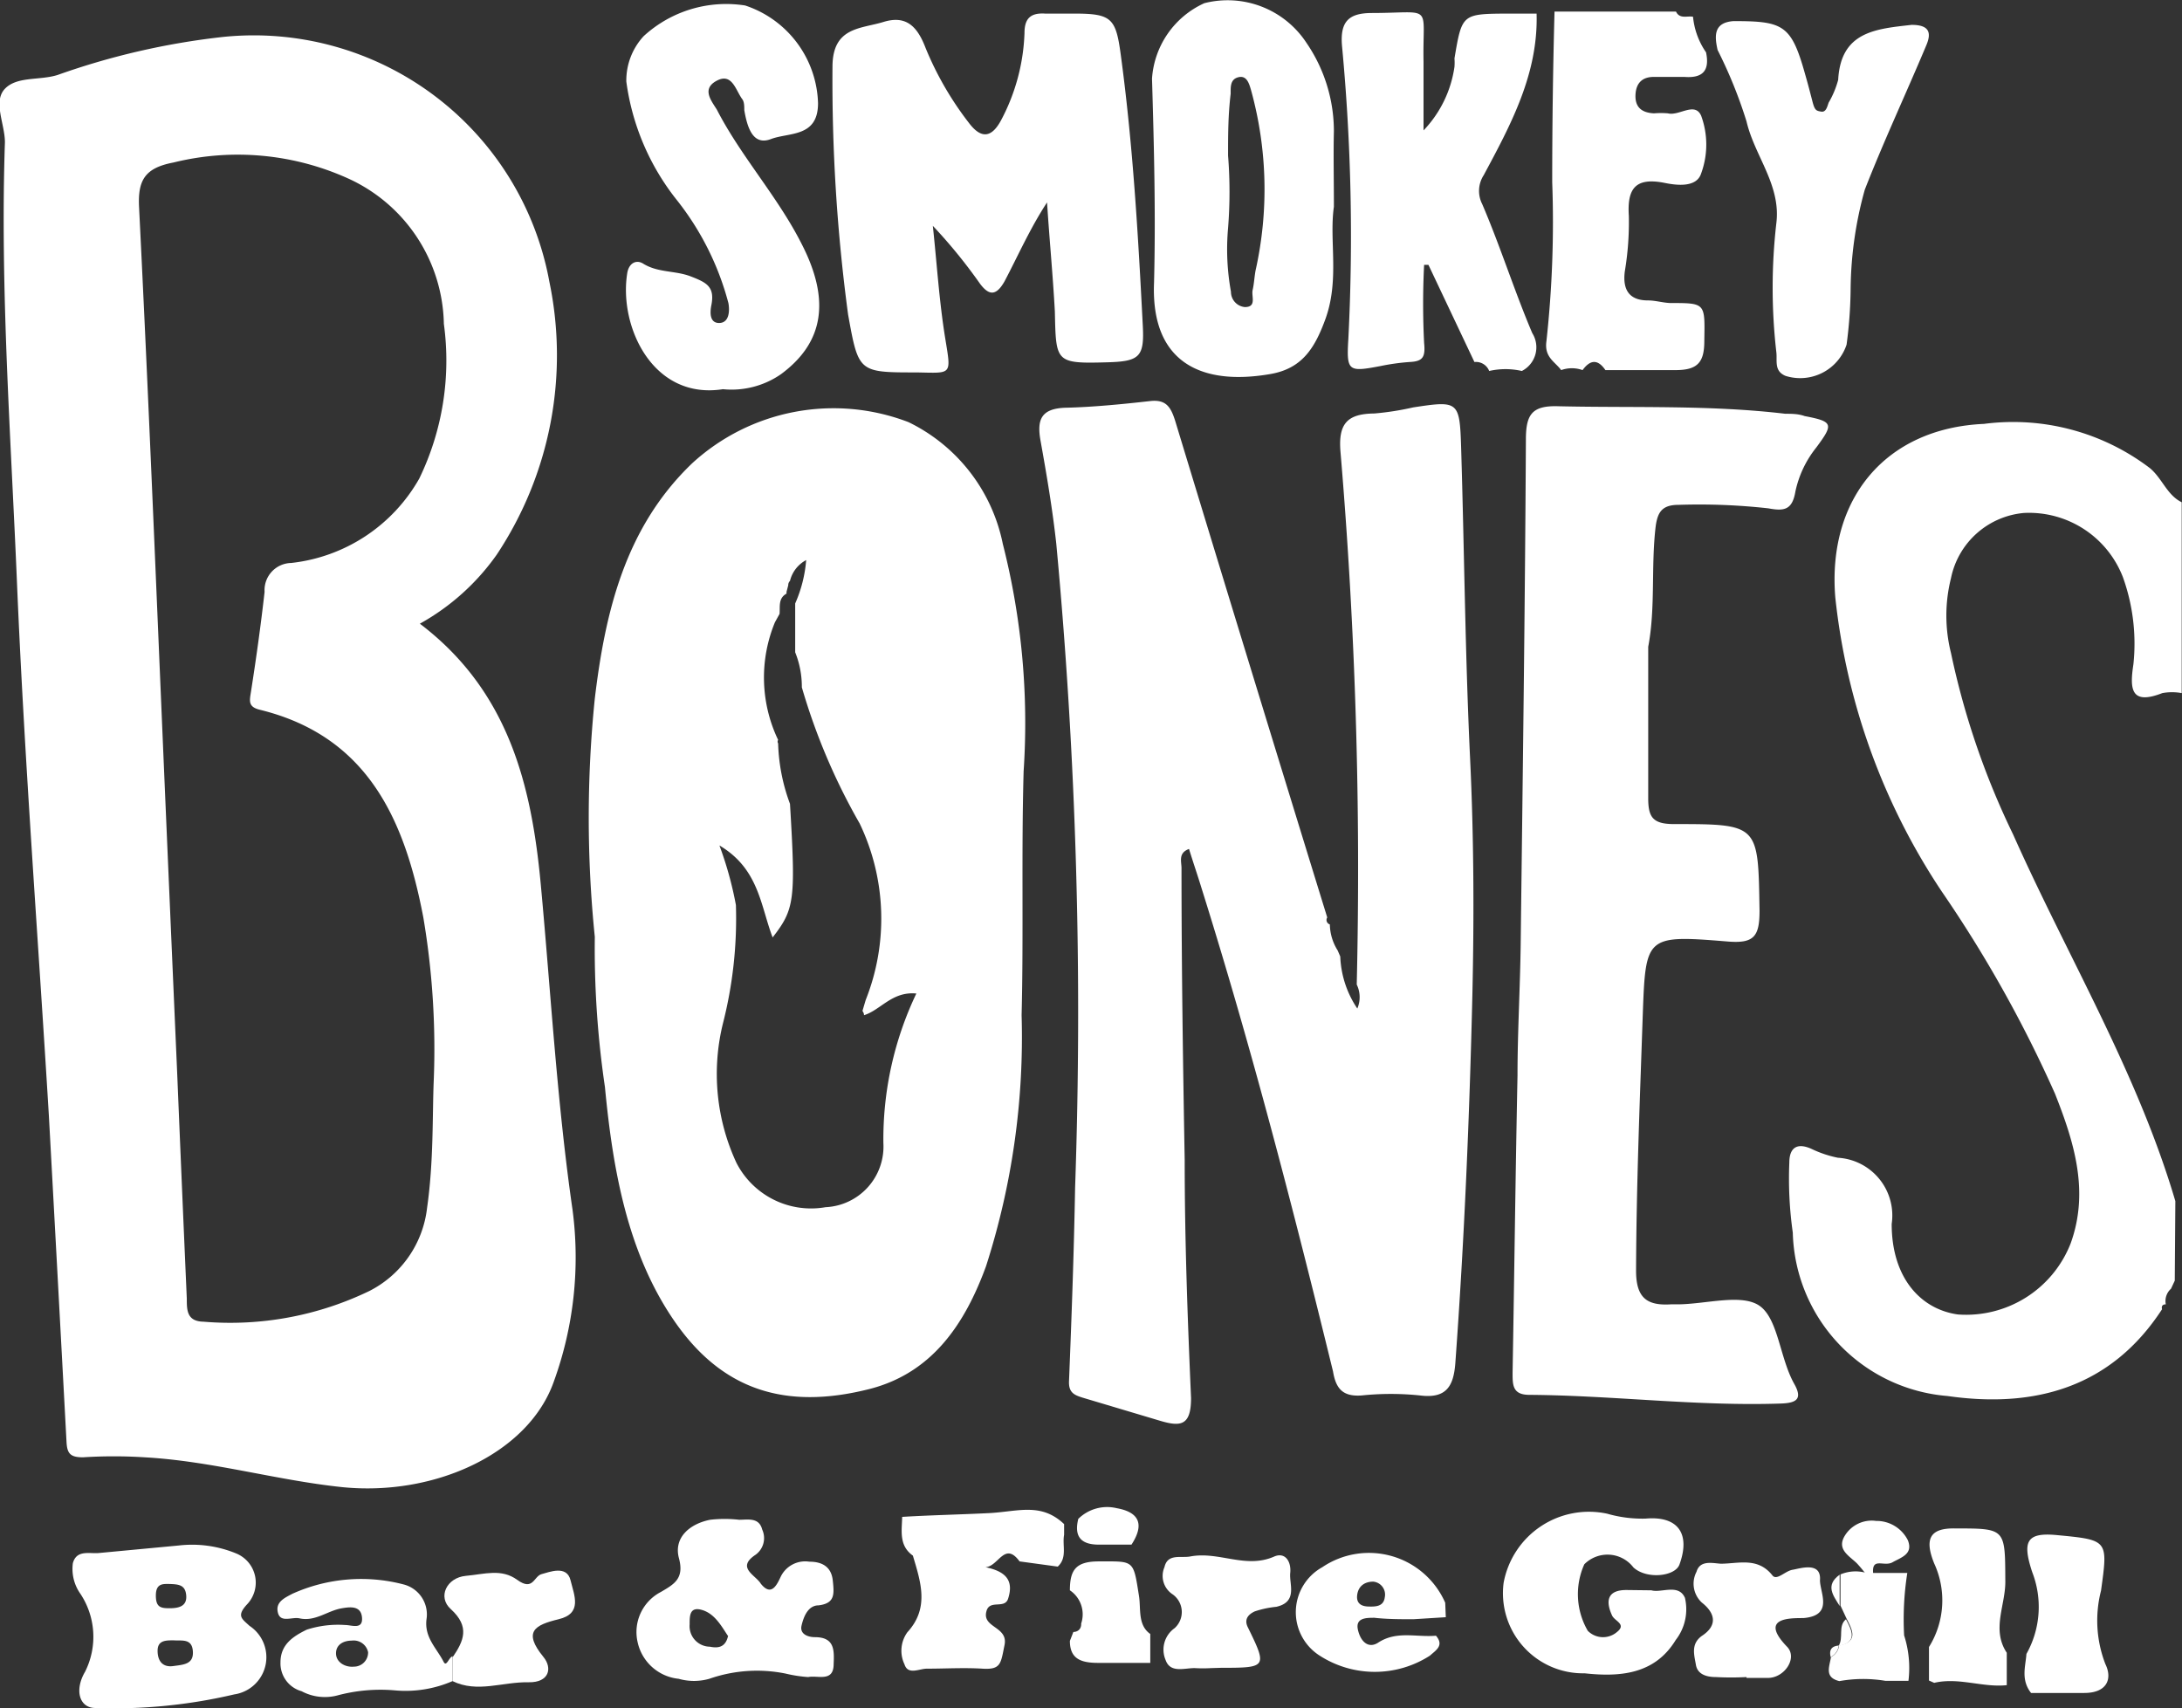 <svg xmlns="http://www.w3.org/2000/svg" viewBox="0 0 75.46 59.07"><rect x="0" y="0" width="75.46" height="59.07" fill="#333333" stroke="none"/><defs><style>.cls-1{fill:#fff;}</style></defs><title>smokeybones</title><g id="Layer_2" data-name="Layer 2"><g id="Layer_1-2" data-name="Layer 1"><path class="cls-1" d="M75.21,44.29l-.13.28a.57.57,0,0,0-.18.54l0,0c-.11,0-.16.06-.13.17-1.77,2.72-4.42,3.43-7.42,3A5.82,5.82,0,0,1,62,42.63a13.3,13.3,0,0,1-.12-2.42c0-.49.24-.71.76-.48a3.86,3.86,0,0,0,.92.31,2,2,0,0,1,1.86,2.29c0,1.86,1,2.95,2.29,3.13A3.88,3.88,0,0,0,71.61,43c.65-1.8.12-3.5-.54-5.17a43.83,43.83,0,0,0-3.92-7,22.65,22.65,0,0,1-3.68-10.17c-.28-3.41,1.74-5.85,5.14-6a7.81,7.81,0,0,1,5.74,1.53c.43.36.59.93,1.1,1.18v6.6a1.86,1.86,0,0,0-.67,0c-1.1.43-1.13-.15-1-1a6.8,6.8,0,0,0-.36-3A3.48,3.48,0,0,0,70,17.74,2.83,2.83,0,0,0,67.47,20a5.31,5.31,0,0,0,0,2.58,27.24,27.24,0,0,0,2.15,6.28c1.88,4.22,4.29,8.21,5.61,12.68Z"/><path class="cls-1" d="M14.52,21.57c3.07,2.33,3.86,5.58,4.18,9,.35,3.76.56,7.53,1.1,11.27a12.58,12.58,0,0,1-.64,5.92c-.87,2.51-4.14,4-7.34,3.67C9.54,51.19,7.33,50.53,5,50.4a16.78,16.78,0,0,0-2.13,0c-.44,0-.55-.13-.57-.54Q2,44.24,1.69,38.58C1.32,32.46.85,26.35.59,20.22.38,15.13,0,10,.17,4.92c0-.63-.42-1.41,0-1.85S1.38,2.79,2,2.59A25.4,25.4,0,0,1,7.69,1.28,10.39,10.39,0,0,1,19,9.75a12.46,12.46,0,0,1-1.82,9.43A8,8,0,0,1,14.52,21.57ZM15,37.37a27.27,27.27,0,0,0-.36-5.64C14,28.37,12.73,25.47,9,24.55c-.43-.1-.37-.31-.32-.63.18-1.15.34-2.3.47-3.45a.94.94,0,0,1,.92-1,5.82,5.82,0,0,0,4.43-2.92,9.36,9.36,0,0,0,.85-5.35,5.64,5.64,0,0,0-3.25-5A9.26,9.26,0,0,0,6,5.62c-1,.19-1.24.62-1.19,1.56.25,5,.46,9.93.67,14.9s.43,10.06.65,15.09q.16,3.87.33,7.74c0,.4,0,.79.58.8a11.06,11.06,0,0,0,5.73-1.06,3.69,3.69,0,0,0,2-2.88C15,40.17,14.95,38.56,15,37.37Z"/><path class="cls-1" d="M20.57,32.4a40.6,40.6,0,0,1,0-8.24c.36-3,1.05-5.92,3.37-8.14a7.23,7.23,0,0,1,7.48-1.42,6,6,0,0,1,3.26,4.21,25.1,25.1,0,0,1,.72,7.86c-.08,2.81,0,5.63-.07,8.44a25.87,25.87,0,0,1-1.23,8.68c-.73,2-1.86,3.68-4,4.24-3,.77-5.17,0-6.79-2.36s-2.12-5.25-2.39-8.08A32.83,32.83,0,0,1,20.57,32.4Zm6.63-11.93,0,.06c-.29.16-.22.44-.24.7l-.16.29a5,5,0,0,0,.11,4.07.11.11,0,0,0,0,.12,6.49,6.49,0,0,0,.41,2.09c.2,3.34.16,3.64-.6,4.62-.42-1.09-.47-2.37-1.84-3.18a12.35,12.35,0,0,1,.57,2.06A14.68,14.68,0,0,1,25,35.4a7.3,7.3,0,0,0,.47,4.82,2.9,2.9,0,0,0,3.08,1.53,2.1,2.1,0,0,0,2-2.22,11.7,11.7,0,0,1,1.14-5.17c-.84-.08-1.23.57-1.81.75,0-.1-.06-.13-.05-.16s.07-.24.11-.37a7.62,7.62,0,0,0-.21-6.1,21.55,21.55,0,0,1-2-4.71,3.18,3.18,0,0,0-.23-1.21V20.87a4.59,4.59,0,0,0,.38-1.5,1.11,1.11,0,0,0-.56.72.2.2,0,0,0-.06.15Z"/><path class="cls-1" d="M46.92,34.05a171,171,0,0,0-.56-18.4c-.09-1,.23-1.34,1.17-1.35a9.7,9.7,0,0,0,1.34-.21c1.57-.24,1.61-.22,1.66,1.39.11,3.58.14,7.17.31,10.75.13,2.72.14,5.43.08,8.14-.1,4.26-.28,8.52-.59,12.77-.06.8-.31,1.24-1.23,1.12a9.73,9.73,0,0,0-2,0c-.65.05-.9-.22-1-.83-1.37-5.6-2.81-11.18-4.54-16.69-.14-.46-.3-.92-.44-1.38-.38.14-.26.43-.26.67,0,3.36.05,6.73.11,10.09,0,2.74.1,5.49.22,8.23,0,.95-.35,1-1.06.79l-2.68-.8c-.29-.09-.5-.17-.48-.58.09-2.23.17-4.45.21-6.68a174.29,174.29,0,0,0-.65-22.27c-.13-1.19-.33-2.37-.54-3.54-.14-.75,0-1.15.89-1.17s1.93-.12,2.9-.23c.55-.06.71.21.86.68q2.61,8.59,5.26,17.18a.16.16,0,0,0,.09.24,1.74,1.74,0,0,0,.27.9l.09.21a3.45,3.45,0,0,0,.59,1.8A1,1,0,0,0,46.92,34.05Z"/><path class="cls-1" d="M57,22.37c0,1.74,0,3.48,0,5.23,0,.65.15.89.85.9,3,0,2.95,0,3,3,0,.9-.2,1.14-1.12,1.06-2.83-.23-2.82-.19-2.92,2.58-.1,2.94-.22,5.87-.23,8.81,0,.94.38,1.21,1.2,1.16H58c1,0,2.28-.4,2.89.08s.67,1.8,1.16,2.67c.3.53.07.66-.45.68-2.91.1-5.8-.28-8.71-.3-.59,0-.58-.35-.58-.77.06-3.42.1-6.85.17-10.27,0-1.52.09-3,.11-4.55.07-5.82.15-11.63.18-17.45,0-.88.22-1.18,1.13-1.15,2.61.06,5.23-.05,7.84.26.22,0,.45,0,.67.08,1,.19,1,.28.4,1.09A3.64,3.64,0,0,0,62.09,17c-.11.65-.4.68-.94.58a21.7,21.7,0,0,0-3.1-.12c-.56,0-.72.24-.79.73C57.09,19.59,57.26,21,57,22.37Z"/><path class="cls-1" d="M36.21,7c-.59.9-1,1.84-1.47,2.73-.3.53-.55.48-.85.08a18.1,18.1,0,0,0-1.63-2c.14,1.3.22,2.61.43,3.9s.24,1.19-1,1.17c-2,0-2,0-2.36-2a60.69,60.69,0,0,1-.54-8.59C28.8.93,29.77,1,30.55.76s1.17.14,1.46.9A11.09,11.09,0,0,0,33.5,4.24c.47.63.83.47,1.13-.1a6.91,6.91,0,0,0,.8-3c0-.51.22-.7.71-.67.32,0,.65,0,1,0,1.3,0,1.45.15,1.62,1.43.42,3.1.6,6.22.76,9.34.06,1.1-.1,1.26-1.23,1.29-1.8.05-1.77,0-1.81-1.76C36.41,9.5,36.29,8.25,36.21,7Z"/><path class="cls-1" d="M46.13,7.15c-.17,1.18.21,2.55-.31,3.93-.37,1-.82,1.68-1.91,1.86-2.41.41-4.11-.44-4-3.16.06-2.35,0-4.71-.07-7.06A3.09,3.09,0,0,1,41.65.11a3.26,3.26,0,0,1,3.53,1.37,5.41,5.41,0,0,1,.95,3.06C46.11,5.35,46.13,6.16,46.13,7.15ZM42.47,5.38h0a15.78,15.78,0,0,1,0,2.51,8.24,8.24,0,0,0,.1,2.2.53.53,0,0,0,.48.53c.42,0,.22-.37.27-.59s.06-.45.1-.67a12.87,12.87,0,0,0-.16-6.26c-.06-.2-.14-.5-.43-.43s-.27.34-.27.57C42.47,4,42.47,4.67,42.47,5.38Z"/><path class="cls-1" d="M52.63,12.83a2.54,2.54,0,0,0-1.13,0,.49.49,0,0,0-.51-.31L49.4,9.16h-.15a26.82,26.82,0,0,0,0,2.7c.05.5-.05.64-.51.66a7.64,7.64,0,0,0-1,.14c-1.11.21-1.18.19-1.11-.94a70,70,0,0,0-.22-10.14c-.07-.84.24-1.12,1-1.13,2.2,0,1.78-.36,1.82,1.69,0,.74,0,1.48,0,2.37a4,4,0,0,0,1.07-2.2,1.92,1.92,0,0,0,0-.29C50.56.48,50.56.48,52.14.47l1,0c.06,2.08-.89,3.84-1.83,5.59a1,1,0,0,0-.05,1c.63,1.47,1.11,3,1.73,4.46A.92.92,0,0,1,52.63,12.83Z"/><path class="cls-1" d="M25,13.46c-2.42.38-3.6-2.16-3.31-4,.05-.35.3-.49.54-.35.52.33,1.12.24,1.66.45s.84.35.71,1c-.05.25-.06.62.28.61s.36-.42.31-.69A9.71,9.71,0,0,0,23.4,6.91a8.36,8.36,0,0,1-1.74-4.09,2.26,2.26,0,0,1,.6-1.57A4.22,4.22,0,0,1,25.77.19a3.67,3.67,0,0,1,2.52,3.38c0,1.19-1,1-1.63,1.24s-.82-.42-.92-1c0-.13,0-.29-.07-.38-.23-.31-.35-.92-.88-.64s-.2.68,0,1c.84,1.63,2.1,3,2.93,4.64,1,1.94.78,3.41-.71,4.51A3,3,0,0,1,25,13.46Z"/><path class="cls-1" d="M59,1.81c.13.62-.1.9-.75.85-.35,0-.71,0-1.06,0s-.61.17-.63.62.24.62.64.64a2.88,2.88,0,0,1,.48,0c.39.1.93-.41,1.15.08a2.9,2.9,0,0,1,0,2c-.16.5-.86.41-1.29.32-1-.19-1.27.22-1.21,1.15a10.28,10.28,0,0,1-.14,1.92c-.08.64.16,1,.8,1,.26,0,.51.08.77.09,1.24,0,1.2,0,1.18,1.32,0,.75-.25,1-1,1s-1.61,0-2.42,0c-.26-.38-.52-.37-.79,0a1.09,1.09,0,0,0-.74,0c-.21-.29-.59-.44-.51-1a37.82,37.82,0,0,0,.2-5.5q0-2.95.08-5.9l4.2,0c.13.27.39.14.59.18A2.59,2.59,0,0,0,59,1.81Z"/><path class="cls-1" d="M59.95.73c1.73,0,2,.13,2.48,1.85.09.31.17.62.25.93s.13.32.3.35.21-.17.26-.31a3.17,3.17,0,0,0,.33-.79C63.66,1.09,64.87,1,66.11.86c.59,0,.7.25.51.7-.7,1.67-1.47,3.31-2.13,5A13.19,13.19,0,0,0,64,10a15.37,15.37,0,0,1-.14,1.92A1.69,1.69,0,0,1,61.75,13c-.41-.17-.28-.53-.32-.83a19.56,19.56,0,0,1,0-4.44C61.6,6.4,60.68,5.4,60.4,4.2a16,16,0,0,0-1-2.47C59.29,1.24,59.26.78,59.95.73Z"/><path class="cls-1" d="M6.18,53.45a4,4,0,0,1,2,.28,1.09,1.09,0,0,1,.35,1.77c-.35.39-.17.48.1.73A1.3,1.3,0,0,1,8.1,58.6a18.17,18.17,0,0,1-4.8.47c-.56,0-.73-.62-.36-1.25a2.69,2.69,0,0,0-.16-2.7,1.49,1.49,0,0,1-.26-1.06c.13-.47.57-.32.9-.35ZM6,56.73c-.27,0-.55,0-.55.36s.18.58.54.53.71-.06.68-.51S6.3,56.75,6,56.73Zm-.19-1.95c-.2,0-.42,0-.42.4s.16.44.47.44.61-.06.58-.44S6.17,54.79,5.82,54.78Z"/><path class="cls-1" d="M27.17,57.88a5,5,0,0,0-2.64.18,1.94,1.94,0,0,1-1.06,0,1.62,1.62,0,0,1-1.42-1.27,1.56,1.56,0,0,1,.8-1.73c.46-.27.82-.46.63-1.17s.37-1.19,1.08-1.33a4.39,4.39,0,0,1,1,0c.31,0,.69-.09.8.34a.71.71,0,0,1-.23.87c-.68.45,0,.7.18,1,.35.44.54.08.68-.22a.94.94,0,0,1,1-.54c.45,0,.76.18.81.65s.08.79-.49.86c-.37,0-.52.4-.59.7s.23.4.46.4c.69,0,.67.46.65.93,0,.64-.55.38-.88.45A4.69,4.69,0,0,1,27.17,57.88Zm-2-1.31c-.22-.33-.45-.76-.89-.89s-.43.22-.43.5a.71.71,0,0,0,.7.77C24.8,57,25.09,57,25.18,56.57Z"/><path class="cls-1" d="M57.11,55c.34.1.94-.24,1.16.26a1.73,1.73,0,0,1-.32,1.46C57.22,57.92,56,58,54.8,57.87A2.77,2.77,0,0,1,52,54.74a3,3,0,0,1,3.58-2.39,4.39,4.39,0,0,0,1.33.17c1.12-.1,1.56.52,1.17,1.59-.15.41-1.13.52-1.59.1a1.13,1.13,0,0,0-1.7-.11,2.52,2.52,0,0,0,.12,2.3.74.74,0,0,0,1,.05c.36-.28-.07-.38-.16-.58-.23-.5-.17-.89.52-.88Z"/><path class="cls-1" d="M36.8,52.71l0,.37c-.07.37.12.79-.22,1.1L35.26,54c-.52-.71-.73.18-1.18.2.67.14,1,.43.78,1.1-.13.36-.65,0-.75.44-.14.56.76.51.63,1.15s-.12.86-.76.82-1.29,0-1.93,0c-.26,0-.65.23-.77-.15a1.09,1.09,0,0,1,.1-1.11c.77-.84.46-1.74.19-2.65-.49-.35-.38-.86-.37-1.34h0c1-.06,2-.08,3-.13S36,51.95,36.8,52.71Z"/><path class="cls-1" d="M15.65,58.14a4.08,4.08,0,0,1-2,.32,5.76,5.76,0,0,0-2,.18,1.71,1.71,0,0,1-1.22-.15,1,1,0,0,1-.73-1c0-.62.44-.9.91-1.13a3.54,3.54,0,0,1,1.33-.16c.22,0,.61.17.58-.25s-.4-.38-.69-.33c-.5.08-.92.47-1.47.35-.26-.06-.66.17-.75-.2s.24-.51.5-.65a5.79,5.79,0,0,1,3.86-.32A1.07,1.07,0,0,1,14.75,56c-.08.63.35,1,.59,1.47.1.2.18-.15.31-.19Zm-2.92-1a.51.51,0,0,0-.57-.4c-.27,0-.54.13-.54.44s.32.49.62.46A.49.49,0,0,0,12.73,57.16Z"/><path class="cls-1" d="M50,55.93,48.88,56c-.45,0-.9,0-1.35-.05-.28,0-.66,0-.57.41s.36.67.7.45c.64-.42,1.32-.18,2-.24.29.34,0,.5-.21.69a3.52,3.52,0,0,1-3.81,0,1.78,1.78,0,0,1,.09-3.06,2.88,2.88,0,0,1,4.25,1.23ZM47.49,54.7c-.28,0-.5.14-.55.43s.1.42.37.43.54,0,.58-.32A.45.45,0,0,0,47.49,54.7Z"/><path class="cls-1" d="M60.4,58a9.85,9.85,0,0,1-1.06,0c-.28,0-.63-.07-.69-.42s-.18-.72.2-1c.57-.37.46-.8,0-1.16a.89.89,0,0,1-.18-1.06c.12-.41.54-.3.84-.28.61,0,1.28-.24,1.79.41.15.18.44-.16.69-.2s1-.3.95.36c0,.44.48,1.22-.57,1.31-.52,0-1.53,0-.56,1,.36.39-.1,1.07-.67,1.07H60.4Z"/><path class="cls-1" d="M41.89,57.69a5.05,5.05,0,0,1-.58,0c-.36,0-.84.18-1-.28a.91.91,0,0,1,.31-1.1.75.75,0,0,0-.08-1.18.76.76,0,0,1-.27-.93c.11-.48.56-.31.89-.37,1-.19,1.92.44,2.91,0,.38-.16.59.18.55.57s.27,1-.48,1.17a3.43,3.43,0,0,0-.75.16c-.19.09-.38.25-.24.54.68,1.39.67,1.41-.92,1.41Z"/><path class="cls-1" d="M70.08,57.2a3.32,3.32,0,0,0,.2-2.83c-.35-1.06-.2-1.38.85-1.28,1.79.17,1.77.17,1.53,1.92a4.16,4.16,0,0,0,.15,2.54c.25.51.06,1-.73,1-.61,0-1.23,0-1.84,0C69.88,58.09,70.05,57.63,70.08,57.2Z"/><path class="cls-1" d="M66.89,58.2l-.18-.08,0-1.16a3.05,3.05,0,0,0,.18-2.89c-.34-.84-.16-1.23.73-1.21,1.76,0,1.72,0,1.73,1.85,0,.82-.48,1.65.05,2.45v1.12h0C68.57,58.37,67.74,58,66.89,58.2Z"/><path class="cls-1" d="M15.65,58.14v-.82c.39-.57.61-1.06-.06-1.67-.47-.42-.14-1.09.52-1.15s1.23-.26,1.78.14.57-.13.84-.2.87-.32,1,.21.42,1.15-.41,1.35-1.24.43-.53,1.3c.33.4.19.89-.5.88C17.38,58.16,16.51,58.56,15.65,58.14Z"/><path class="cls-1" d="M37,56.75l.12-.31c.15,0,.28-.1.27-.29A1,1,0,0,0,37,55c0-.7.2-1,1-1,1.23,0,1.19-.07,1.39,1.2.07.44-.05,1,.39,1.31l0,0,0,1v0c-.6,0-1.2,0-1.8,0S37,57.37,37,56.75Z"/><path class="cls-1" d="M63.61,58.14c-.53-.13-.34-.5-.29-.83a.52.52,0,0,0,.28-.4h0c.68-.14.46-.54.26-.93l-.21-.45,0-1.08a1.35,1.35,0,0,1,.9-.05l.26,0h1.15a10.38,10.38,0,0,0-.11,2.16A3.67,3.67,0,0,1,66,58.13l-.8,0A4.69,4.69,0,0,0,63.61,58.14Z"/><path class="cls-1" d="M64.78,54.43l-.26,0a4.2,4.2,0,0,0-.31-.37c-.27-.26-.7-.48-.41-.95a1.09,1.09,0,0,1,1.08-.51,1.21,1.21,0,0,1,1.1.67c.19.48-.23.59-.53.76S64.72,53.83,64.78,54.43Z"/><path class="cls-1" d="M39.13,53.42l-1.13,0c-.62,0-.86-.28-.71-.89a1.42,1.42,0,0,1,1.33-.37C39.41,52.3,39.58,52.73,39.13,53.42Z"/><path class="cls-1" d="M63.84,56c.2.39.42.79-.26.93C63.77,56.64,63.55,56.24,63.84,56Z"/><path class="cls-1" d="M63.62,54.46l0,1.08C63.4,55.18,63.11,54.83,63.62,54.46Z"/><path class="cls-1" d="M63.59,56.91a.52.52,0,0,1-.28.4C63.25,57.06,63.34,56.93,63.59,56.91Z"/></g></g></svg>